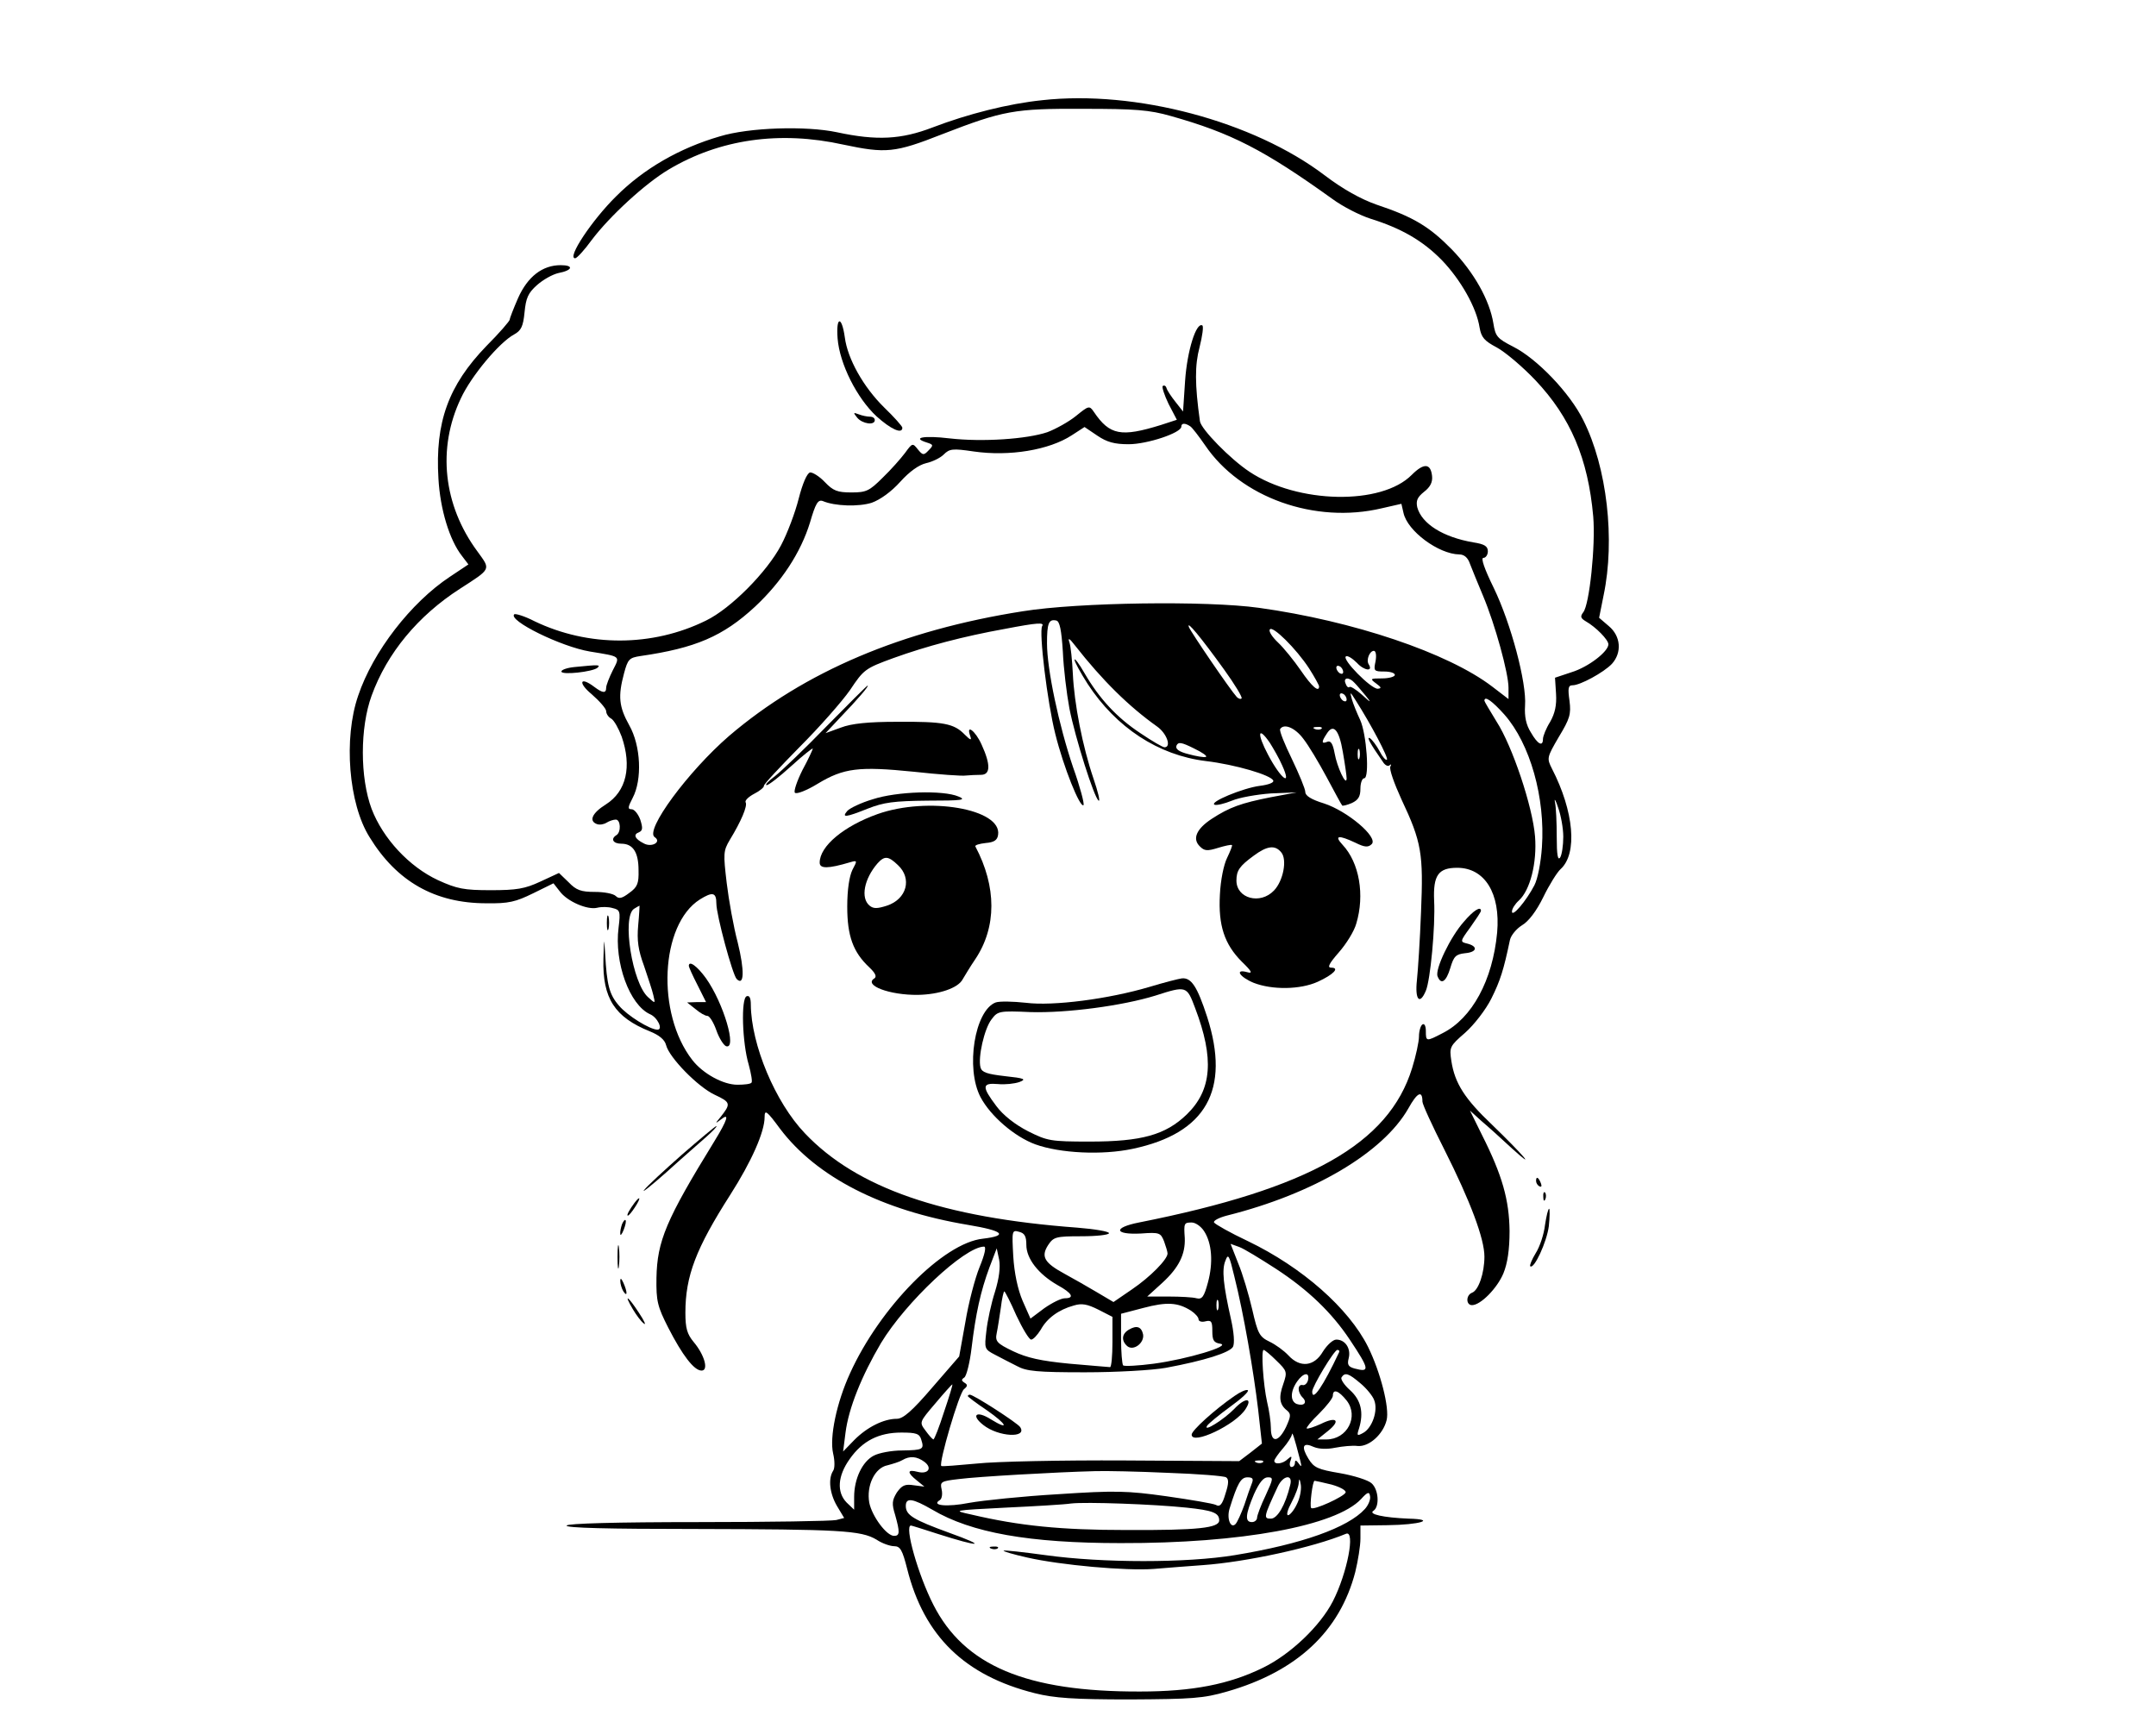<?xml version="1.0" standalone="no"?>
<!DOCTYPE svg PUBLIC "-//W3C//DTD SVG 20010904//EN"
 "http://www.w3.org/TR/2001/REC-SVG-20010904/DTD/svg10.dtd">
<svg version="1.0" xmlns="http://www.w3.org/2000/svg"
 width="626pt" height="500pt" viewBox="0 0 626 500"
 preserveAspectRatio="xMidYMid meet">

<g transform="translate(0,500) scale(0.1,-0.1)"
fill="#000000" stroke="none">
<path d="M3026 4709 c-98 -10 -216 -40 -318 -79 -91 -35 -162 -39 -278 -14
-90 19 -255 14 -340 -12 -117 -34 -221 -94 -301 -174 -70 -69 -144 -180 -119
-180 5 0 27 24 48 53 52 69 155 164 224 205 148 88 322 113 507 72 123 -26
149 -24 286 30 178 69 210 75 410 74 151 0 192 -3 255 -21 174 -49 270 -98
469 -241 30 -22 79 -47 110 -57 90 -28 152 -64 207 -120 55 -57 101 -138 110
-196 5 -29 14 -39 50 -58 24 -13 75 -56 112 -95 102 -108 153 -227 168 -396 7
-84 -11 -256 -29 -278 -9 -12 -8 -17 7 -26 30 -17 66 -54 66 -67 0 -21 -58
-66 -107 -81 l-48 -16 3 -47 c2 -33 -3 -56 -17 -81 -12 -19 -21 -42 -21 -50 0
-23 -15 -16 -35 19 -14 22 -19 46 -17 78 5 66 -41 239 -91 342 -27 55 -38 87
-30 87 7 0 13 9 13 19 0 15 -10 21 -42 26 -88 15 -150 54 -163 102 -4 19 0 29
20 45 18 14 25 28 23 46 -4 37 -24 38 -59 3 -88 -89 -331 -84 -471 9 -56 37
-141 124 -144 147 -15 107 -15 163 -1 215 8 32 12 60 8 63 -18 10 -44 -74 -50
-160 l-6 -90 -22 28 c-12 15 -24 33 -26 40 -2 7 -7 9 -11 6 -3 -3 5 -27 17
-52 l24 -46 -46 -15 c-116 -36 -149 -30 -195 38 -13 19 -15 18 -52 -12 -21
-17 -59 -38 -83 -47 -59 -20 -188 -29 -284 -18 -75 9 -111 2 -66 -12 19 -6 20
-8 5 -23 -14 -15 -17 -14 -31 3 -15 19 -16 19 -37 -10 -12 -16 -41 -49 -65
-72 -39 -39 -48 -43 -91 -43 -41 0 -53 5 -77 30 -16 17 -36 29 -43 28 -9 -2
-22 -33 -33 -76 -10 -40 -33 -101 -51 -135 -41 -78 -146 -184 -218 -219 -156
-77 -342 -77 -498 -2 -29 15 -56 23 -59 20 -18 -18 136 -94 220 -108 91 -15
88 -12 66 -55 -10 -20 -19 -43 -19 -50 0 -17 -10 -16 -34 2 -42 32 -49 13 -8
-21 23 -20 42 -42 42 -49 0 -8 7 -18 15 -22 8 -5 21 -28 30 -52 30 -87 14
-159 -46 -197 -40 -25 -50 -48 -26 -57 8 -3 20 -1 28 4 8 5 20 9 27 9 14 0 16
-36 2 -45 -18 -11 -10 -25 14 -25 34 0 50 -25 50 -77 1 -38 -3 -49 -27 -66
-21 -16 -30 -18 -39 -9 -7 7 -34 12 -61 12 -40 0 -54 5 -76 28 l-28 27 -54
-25 c-45 -21 -69 -25 -144 -25 -78 0 -98 4 -153 29 -84 39 -160 121 -193 207
-34 91 -34 236 0 329 45 124 135 232 256 310 93 60 90 55 51 109 -99 134 -117
299 -48 444 30 65 112 163 155 186 20 11 26 23 30 64 4 41 10 56 36 79 18 16
45 31 62 35 42 8 46 23 7 23 -53 0 -96 -33 -124 -96 -13 -30 -24 -58 -24 -62
0 -4 -30 -39 -68 -77 -110 -114 -149 -221 -139 -385 5 -89 32 -178 68 -224
l19 -25 -54 -36 c-113 -75 -223 -217 -266 -345 -43 -124 -28 -314 33 -411 79
-129 190 -192 339 -192 65 -1 85 4 136 29 l59 29 18 -23 c22 -30 81 -55 109
-48 12 3 32 3 45 -1 21 -5 23 -9 17 -57 -13 -101 32 -224 91 -251 22 -9 39
-45 22 -45 -22 0 -88 41 -112 70 -28 32 -35 60 -40 150 -3 50 -3 49 -5 -15 -3
-114 33 -169 135 -210 27 -11 43 -24 47 -40 9 -36 92 -121 141 -144 47 -22 48
-26 16 -66 -15 -18 -15 -19 2 -6 26 21 20 0 -20 -65 -139 -226 -165 -288 -167
-395 -1 -67 3 -83 34 -144 41 -80 75 -125 97 -125 21 0 9 45 -23 83 -19 23
-24 40 -24 85 0 107 31 187 130 342 62 97 100 183 100 226 0 23 6 19 45 -34
106 -140 295 -237 546 -279 102 -17 118 -31 43 -40 -115 -12 -299 -199 -386
-391 -39 -85 -60 -186 -49 -233 5 -21 5 -43 0 -50 -15 -23 -10 -66 11 -102
l21 -35 -23 -6 c-13 -3 -193 -6 -400 -6 -240 0 -379 -4 -383 -10 -4 -7 122
-10 372 -10 421 -1 483 -4 528 -31 16 -11 40 -19 51 -19 18 0 24 -11 38 -66
49 -195 167 -310 371 -361 56 -14 112 -18 275 -18 182 1 214 3 283 23 202 58
327 174 372 347 8 33 15 76 15 97 l0 38 78 1 c95 1 145 17 62 19 -73 3 -119
13 -102 23 18 12 15 62 -6 80 -10 9 -51 22 -91 29 -65 11 -76 16 -92 42 -22
36 -16 49 16 34 15 -6 38 -7 62 -2 21 4 50 7 65 5 33 -3 74 34 84 75 9 35 -18
140 -54 213 -56 112 -191 231 -349 307 -51 24 -95 49 -98 54 -3 5 14 14 37 20
252 63 454 183 527 311 26 47 41 54 41 20 0 -8 29 -71 64 -140 75 -149 116
-258 116 -310 0 -48 -17 -98 -36 -105 -18 -7 -18 -36 0 -36 25 0 73 49 91 92
12 29 18 69 18 123 -1 90 -21 162 -80 279 l-35 71 33 -30 c19 -16 59 -52 89
-80 76 -69 31 -17 -58 69 -79 75 -108 120 -118 185 -6 40 -5 43 40 82 26 23
60 67 76 99 26 52 36 84 54 170 3 14 19 33 35 43 19 11 42 41 62 82 17 35 40
72 50 81 50 45 39 168 -25 292 -15 30 -15 32 20 92 32 53 36 66 31 105 -5 36
-4 45 9 45 22 0 90 37 114 62 30 33 26 81 -9 110 l-28 24 13 65 c34 162 10
372 -59 509 -39 79 -134 178 -203 213 -47 24 -52 30 -58 68 -11 68 -57 149
-121 215 -65 66 -111 94 -219 130 -45 16 -96 44 -150 85 -207 157 -549 248
-820 218z m430 -947 c6 -4 25 -29 43 -55 103 -152 319 -229 513 -183 l57 13 6
-26 c11 -53 102 -120 162 -121 14 0 25 -9 31 -27 6 -16 23 -57 38 -93 35 -83
74 -225 74 -267 l0 -33 -47 36 c-128 98 -404 191 -678 229 -151 21 -523 16
-685 -10 -351 -55 -634 -175 -853 -362 -119 -103 -246 -275 -216 -294 21 -14
-9 -31 -32 -18 -26 13 -31 26 -14 32 11 5 12 12 4 37 -6 16 -17 30 -25 30 -12
0 -11 6 3 33 28 53 24 151 -10 211 -30 54 -33 84 -15 151 11 41 15 45 48 50
159 23 239 57 332 143 77 72 133 157 160 245 16 55 23 67 37 62 35 -15 104
-17 142 -5 25 9 57 32 83 61 27 30 54 49 75 54 18 4 41 15 51 25 17 17 26 18
87 9 104 -15 219 4 285 47 l37 24 37 -25 c28 -19 50 -25 91 -25 54 0 153 33
153 51 0 11 11 11 26 1z m-370 -654 c2 -48 11 -122 19 -165 17 -86 72 -260 85
-268 5 -3 -2 26 -15 64 -32 94 -56 218 -60 305 -2 39 -6 80 -10 91 -5 14 0 12
16 -9 80 -102 156 -177 239 -236 28 -20 42 -60 21 -60 -5 0 -36 18 -70 41 -68
45 -119 100 -162 174 -16 28 -29 45 -29 39 0 -6 17 -37 38 -70 83 -127 205
-207 343 -224 85 -10 191 -41 196 -57 2 -6 -15 -12 -39 -15 -48 -6 -150 -48
-131 -55 6 -2 28 3 50 12 21 9 72 18 113 21 l75 3 -75 -14 c-86 -17 -120 -29
-172 -63 -44 -29 -57 -58 -34 -80 13 -13 21 -14 53 -4 20 6 38 10 40 8 2 -1
-5 -18 -14 -37 -10 -20 -19 -65 -21 -107 -5 -89 13 -144 64 -195 29 -28 32
-35 15 -30 -37 10 -22 -14 19 -31 54 -21 135 -20 186 3 46 21 65 41 39 41 -12
0 -6 12 22 44 22 25 45 62 51 84 25 83 9 177 -40 229 -25 27 -12 29 37 6 28
-14 38 -14 48 -4 19 20 -71 96 -139 118 -36 11 -54 22 -54 33 0 9 -18 52 -39
96 -21 43 -37 82 -34 87 11 17 43 4 67 -28 15 -19 45 -69 68 -112 23 -43 43
-80 45 -82 1 -2 14 1 28 7 19 9 25 19 25 42 0 16 5 30 11 30 16 0 7 129 -12
170 -9 19 -20 46 -24 60 -6 23 -5 22 12 -5 44 -69 95 -166 90 -171 -3 -3 -13
8 -21 24 -9 17 -22 34 -28 38 -12 7 0 -15 37 -68 6 -10 15 -15 20 -10 5 4 5 2
2 -4 -4 -7 11 -49 32 -95 59 -125 64 -158 57 -327 -3 -81 -9 -171 -12 -199 -6
-56 8 -73 26 -30 13 30 28 187 24 262 -3 73 12 95 67 95 80 0 126 -74 116
-188 -13 -139 -73 -249 -158 -292 -48 -25 -49 -25 -49 6 0 14 -4 23 -10 19 -5
-3 -10 -19 -10 -35 0 -15 -9 -57 -20 -92 -68 -220 -299 -350 -793 -448 -76
-15 -72 -36 6 -32 54 4 57 2 67 -23 5 -14 10 -30 10 -35 0 -17 -50 -68 -103
-104 l-54 -37 -49 29 c-27 16 -69 40 -93 53 -59 32 -69 50 -48 83 16 24 22 26
97 26 44 0 80 4 80 9 0 5 -42 12 -92 16 -391 29 -640 115 -791 274 -86 90
-156 257 -157 374 0 19 -4 27 -12 24 -17 -6 -13 -136 6 -199 7 -26 11 -49 8
-52 -3 -4 -21 -6 -41 -6 -41 0 -100 32 -131 72 -105 135 -93 393 22 466 37 23
48 21 48 -12 0 -33 47 -207 59 -219 22 -22 23 25 3 106 -12 45 -26 123 -32
173 -10 85 -10 93 9 125 33 54 52 99 46 109 -3 5 8 16 25 25 16 8 29 19 28 23
-1 4 46 54 103 112 58 58 124 133 147 166 40 60 44 63 126 93 97 35 203 63
325 85 94 18 114 19 107 8 -10 -16 15 -222 38 -313 24 -97 72 -216 82 -207 3
4 -10 53 -30 109 -42 124 -76 286 -76 361 0 58 5 71 27 66 10 -2 15 -28 19
-90z m468 -52 c31 -43 54 -81 51 -84 -3 -3 -9 -1 -14 4 -20 22 -133 188 -139
203 -8 22 35 -30 102 -123z m247 3 c16 -25 29 -49 29 -52 0 -19 -21 -1 -53 46
-20 29 -50 66 -66 81 -17 16 -28 33 -24 38 7 13 77 -56 114 -113z m193 21 c-6
-28 -5 -30 25 -30 17 0 31 -4 31 -10 0 -5 -17 -10 -37 -10 -35 0 -36 -1 -17
-15 15 -11 16 -14 4 -15 -20 0 -105 86 -92 94 5 3 19 -6 32 -19 21 -23 48 -26
34 -4 -8 13 3 39 15 39 6 0 8 -13 5 -30z m-94 -31 c0 -6 -4 -7 -10 -4 -5 3
-10 11 -10 16 0 6 5 7 10 4 6 -3 10 -11 10 -16z m33 -32 c7 -7 21 -24 32 -37
18 -22 16 -22 -11 3 -17 15 -33 25 -36 22 -3 -3 -8 1 -11 10 -8 18 10 20 26 2z
m-23 -48 c0 -6 -4 -7 -10 -4 -5 3 -10 11 -10 16 0 6 5 7 10 4 6 -3 10 -11 10
-16z m458 -44 c75 -85 119 -242 109 -385 -3 -44 -12 -92 -22 -111 -24 -46 -65
-94 -65 -76 0 8 9 22 20 32 33 30 53 110 47 186 -7 87 -66 263 -112 334 -19
31 -35 58 -35 60 0 16 23 -1 58 -40z m-531 -41 c-3 -3 -12 -4 -19 -1 -8 3 -5
6 6 6 11 1 17 -2 13 -5z m62 -68 c6 -34 11 -69 11 -77 -1 -24 -28 34 -35 74
-5 27 -11 37 -21 33 -17 -7 -18 -1 -2 23 19 31 36 13 47 -53z m-212 27 c10
-16 27 -45 36 -66 29 -64 -4 -39 -41 31 -33 62 -30 86 5 35z m-186 -41 c-5 -2
-28 2 -50 8 -28 7 -39 15 -35 25 5 11 14 10 50 -8 25 -12 41 -23 35 -25z m446
-4 c-3 -7 -5 -2 -5 12 0 14 2 19 5 13 2 -7 2 -19 0 -25z m592 -228 c0 -25 -4
-52 -9 -60 -7 -10 -10 8 -10 60 0 41 -2 86 -5 100 -3 14 2 7 9 -15 8 -22 15
-60 15 -85z m-819 -45 c18 -21 6 -83 -21 -111 -40 -42 -109 -23 -109 29 0 29
9 42 50 72 39 29 62 32 80 10z m-1867 -212 c-4 -44 0 -72 17 -118 11 -33 24
-71 27 -85 6 -25 6 -25 -15 -6 -46 40 -77 234 -41 257 8 5 15 9 16 9 0 0 -1
-26 -4 -57z m1643 -888 c23 -35 27 -92 11 -150 -11 -41 -17 -49 -33 -45 -10 3
-47 5 -81 5 l-62 0 44 40 c48 44 67 83 65 130 -3 43 -2 45 20 45 11 0 27 -11
36 -25z m-516 -40 c0 -40 35 -85 91 -117 42 -23 50 -38 21 -38 -11 0 -37 -13
-60 -29 l-40 -30 -23 52 c-14 33 -24 80 -27 129 -4 74 -4 77 17 71 16 -4 21
-13 21 -38z m724 -69 c95 -62 163 -128 215 -206 58 -87 59 -96 14 -84 -18 5
-22 11 -17 30 7 28 -10 54 -36 54 -10 0 -27 -16 -39 -35 -25 -43 -66 -48 -100
-11 -13 14 -38 32 -55 40 -29 14 -34 23 -50 93 -10 43 -28 104 -41 135 l-22
56 25 -9 c14 -5 61 -34 106 -63z m-860 4 c-13 -32 -32 -104 -41 -159 l-18
-100 -78 -90 c-59 -69 -85 -91 -103 -91 -38 0 -86 -24 -123 -61 l-33 -34 7 55
c9 71 47 165 103 260 72 119 242 279 299 280 7 0 3 -21 -13 -60z m45 -71 c-11
-34 -22 -85 -25 -114 -6 -51 -6 -53 25 -69 17 -9 46 -24 64 -33 27 -15 59 -18
197 -18 92 0 196 6 235 13 113 21 185 44 195 61 5 10 3 41 -6 81 -22 98 -27
143 -16 169 8 22 11 17 26 -46 27 -107 56 -276 69 -386 l11 -99 -33 -26 -33
-25 -332 2 c-182 1 -376 -3 -430 -9 -55 -5 -101 -9 -103 -7 -8 8 52 213 66
223 11 9 11 13 1 19 -9 6 -9 9 0 15 6 4 16 43 21 86 12 99 26 164 52 234 l21
55 7 -33 c4 -22 0 -54 -12 -93z m62 -69 c18 -38 37 -70 43 -70 6 0 18 13 28
29 18 33 52 58 96 70 23 7 39 4 71 -12 l41 -21 0 -73 c0 -40 -3 -73 -7 -73 -5
0 -57 5 -118 10 -83 8 -123 17 -163 36 -48 23 -53 29 -48 53 3 14 8 47 12 74
3 26 8 47 10 47 2 0 18 -31 35 -70z m586 18 c-3 -7 -5 -2 -5 12 0 14 2 19 5
13 2 -7 2 -19 0 -25z m-79 -4 c12 -8 22 -19 22 -25 0 -6 9 -9 20 -6 17 4 20 0
20 -28 0 -27 4 -34 23 -37 34 -6 -96 -45 -193 -58 -45 -6 -85 -8 -89 -5 -3 4
-6 39 -6 78 l0 72 65 17 c68 18 100 16 138 -8z m248 -145 c31 -30 32 -33 20
-68 -14 -39 -11 -60 11 -77 12 -10 11 -17 -3 -48 -22 -45 -44 -47 -44 -3 0 17
-5 52 -11 76 -11 49 -18 151 -10 151 3 0 20 -14 37 -31z m182 24 c-46 -98 -78
-145 -78 -114 0 15 64 121 73 121 5 0 7 -3 5 -7z m-90 -80 c-2 -10 -10 -17
-16 -15 -15 3 -15 -21 0 -36 15 -15 4 -26 -17 -19 -19 8 -19 36 1 65 18 26 37
29 32 5z m152 -10 c17 -14 36 -37 40 -49 12 -30 -6 -81 -32 -95 -18 -10 -19
-8 -12 13 14 46 6 82 -26 111 -17 15 -28 32 -25 37 10 16 21 12 55 -17z
m-1209 -83 c-14 -44 -28 -80 -31 -80 -3 1 -13 12 -23 26 -18 24 -18 24 29 79
25 30 48 55 49 55 2 0 -9 -36 -24 -80z m1169 33 c36 -46 2 -113 -59 -113 l-26
0 30 24 c39 31 26 44 -20 21 -20 -9 -38 -15 -41 -13 -2 2 14 22 36 43 22 22
40 45 40 52 0 21 17 15 40 -14z m-1235 -114 c9 -28 5 -30 -56 -31 -30 0 -67
-7 -82 -15 -33 -17 -57 -67 -57 -120 l0 -37 -22 21 c-29 30 -26 77 9 126 37
53 85 77 150 77 43 0 53 -3 58 -21z m1100 -59 c5 -19 4 -22 -4 -10 -7 10 -11
11 -11 3 0 -7 -4 -13 -10 -13 -5 0 -7 8 -3 18 5 14 3 15 -8 5 -14 -14 -39 -17
-39 -5 0 4 11 20 25 36 14 16 25 34 26 40 1 10 6 -4 24 -74z m-1091 -5 c24
-18 11 -37 -20 -29 -30 8 -31 -2 -2 -25 l22 -18 -31 4 c-25 4 -34 0 -49 -21
-14 -23 -15 -33 -5 -65 14 -50 14 -61 -3 -61 -22 0 -64 57 -72 96 -9 50 16
102 53 109 15 4 35 10 43 15 22 13 42 11 64 -5z m983 -1 c-3 -3 -12 -4 -19 -1
-8 3 -5 6 6 6 11 1 17 -2 13 -5z m-275 -31 c86 -3 162 -9 168 -13 8 -5 8 -18
-2 -48 -9 -31 -16 -39 -28 -32 -8 4 -73 15 -143 25 -114 16 -149 17 -315 6
-103 -6 -218 -18 -257 -25 -66 -13 -113 -8 -86 8 6 4 8 18 5 31 -5 22 -2 24
50 30 54 7 280 20 396 23 30 1 126 -1 212 -5z m243 -30 c-4 -10 -14 -38 -22
-63 -9 -25 -20 -49 -25 -55 -14 -16 -27 14 -18 44 23 74 33 91 52 91 15 0 18
-4 13 -17z m40 -35 c-14 -29 -25 -59 -25 -65 0 -7 -7 -13 -15 -13 -21 0 -19
22 6 81 15 33 27 49 40 49 17 0 16 -4 -6 -52z m71 29 c-14 -58 -37 -97 -56
-97 -22 0 -21 5 20 93 16 34 45 37 36 4z m19 -56 c-8 -17 -20 -31 -25 -31 -6
0 -1 17 10 37 11 21 21 47 21 58 1 13 3 11 6 -7 2 -15 -3 -40 -12 -57z m101
58 c25 -7 43 -17 41 -23 -4 -12 -94 -53 -100 -45 -5 5 4 79 10 79 2 0 24 -5
49 -11z m97 -71 c-49 -54 -183 -102 -378 -134 -139 -23 -384 -23 -549 0 -66 9
-120 15 -122 13 -2 -2 29 -11 69 -20 97 -22 286 -39 367 -33 36 3 100 8 142
11 126 9 320 51 416 91 28 12 4 -114 -38 -196 -37 -72 -123 -154 -203 -193
-98 -48 -204 -69 -357 -69 -330 -1 -510 75 -600 252 -44 86 -85 230 -65 230 2
0 37 -11 77 -24 125 -40 148 -38 34 3 -104 38 -126 51 -126 78 0 25 20 22 77
-11 113 -67 281 -97 547 -97 350 -1 625 50 698 128 19 21 24 22 26 8 2 -9 -5
-26 -15 -37z m-518 4 c76 -8 95 -15 95 -37 0 -22 -61 -29 -270 -28 -189 0
-310 12 -450 45 -55 12 -55 12 100 20 85 4 171 9 190 12 43 5 239 -2 335 -12z"/>
<path d="M2400 2891 c-63 -65 -131 -130 -150 -145 -19 -14 -30 -26 -24 -26 6
0 38 25 72 56 34 31 62 53 62 50 0 -2 -13 -31 -30 -62 -16 -32 -26 -62 -22
-66 5 -5 35 7 66 26 76 46 120 51 279 35 73 -8 141 -13 152 -11 11 1 30 2 43
2 28 0 29 29 2 88 -18 40 -46 61 -33 25 5 -14 1 -13 -16 4 -31 32 -61 38 -196
37 -84 0 -133 -5 -164 -17 l-44 -16 44 47 c51 53 84 92 78 91 -2 0 -56 -54
-119 -118z"/>
<path d="M2534 2679 c-34 -10 -67 -26 -74 -34 -17 -20 -5 -19 60 7 46 18 75
22 173 23 102 0 114 2 90 12 -44 19 -179 15 -249 -8z"/>
<path d="M2548 2636 c-98 -35 -168 -93 -168 -141 0 -18 24 -18 88 1 21 6 22 6
7 -22 -9 -19 -15 -57 -15 -107 0 -85 17 -132 64 -176 18 -17 22 -27 15 -32
-33 -20 44 -49 126 -48 62 1 117 20 130 45 6 10 22 37 37 59 62 93 62 210 0
327 -2 4 12 8 30 10 24 2 34 8 36 24 11 75 -203 112 -350 60z m59 -148 c42
-39 26 -99 -32 -118 -28 -9 -39 -9 -50 0 -27 22 -16 78 23 123 20 22 31 22 59
-5z"/>
<path d="M4250 2323 c-39 -44 -84 -138 -76 -158 10 -26 25 -16 37 24 10 34 16
40 43 43 35 3 38 20 6 28 -21 5 -21 6 9 47 17 24 31 45 31 48 0 15 -22 1 -50
-32z"/>
<path d="M2000 2195 c0 -3 11 -28 25 -55 l25 -50 -27 0 -28 -1 24 -19 c13 -11
28 -20 35 -20 6 0 18 -19 26 -42 8 -23 21 -43 28 -46 33 -11 -7 125 -58 197
-26 36 -50 53 -50 36z"/>
<path d="M3337 2134 c-118 -35 -279 -56 -358 -46 -37 4 -76 5 -88 1 -61 -23
-88 -191 -44 -275 29 -55 99 -115 159 -137 72 -26 194 -32 283 -13 213 45 284
171 216 383 -29 89 -46 114 -73 112 -9 -1 -52 -12 -95 -25z m133 -61 c56 -147
49 -238 -24 -309 -62 -60 -132 -79 -282 -79 -114 0 -123 2 -179 30 -37 19 -72
46 -92 73 -43 57 -42 68 5 64 20 -2 48 1 62 6 21 8 15 11 -42 17 -52 6 -67 11
-71 25 -8 29 11 113 32 140 18 24 22 25 114 21 104 -3 265 18 362 48 90 29 91
28 115 -36z"/>
<path d="M3584 946 c-58 -40 -124 -100 -124 -112 0 -32 129 29 157 75 21 33
-2 33 -33 0 -30 -31 -92 -70 -79 -49 4 6 34 31 67 55 32 23 56 45 51 48 -4 3
-22 -5 -39 -17z"/>
<path d="M2810 946 c0 -2 25 -21 55 -41 59 -41 68 -61 11 -26 -41 26 -58 12
-21 -17 44 -35 129 -39 107 -6 -8 12 -135 94 -146 94 -3 0 -6 -2 -6 -4z"/>
<path d="M3278 1139 c-21 -12 -23 -32 -5 -48 18 -15 50 9 46 34 -5 23 -19 27
-41 14z"/>
<path d="M2878 503 c7 -3 16 -2 19 1 4 3 -2 6 -13 5 -11 0 -14 -3 -6 -6z"/>
<path d="M2432 4017 c6 -74 56 -173 113 -226 41 -37 75 -53 75 -33 0 4 -24 31
-53 59 -60 59 -106 141 -114 203 -9 64 -26 62 -21 -3z"/>
<path d="M2489 3787 c15 -18 51 -23 51 -7 0 6 -6 10 -14 10 -8 0 -23 3 -33 7
-16 6 -16 5 -4 -10z"/>
<path d="M1668 3063 c-21 -2 -38 -8 -38 -13 0 -11 91 -1 105 11 9 9 4 9 -67 2z"/>
<path d="M1762 2320 c0 -19 2 -27 5 -17 2 9 2 25 0 35 -3 9 -5 1 -5 -18z"/>
<path d="M1980 1647 c-52 -46 -102 -92 -110 -103 -8 -10 21 13 65 52 44 40 96
85 115 102 19 17 33 31 30 32 -3 0 -48 -38 -100 -83z"/>
<path d="M4460 1571 c0 -6 4 -13 10 -16 6 -3 7 1 4 9 -7 18 -14 21 -14 7z"/>
<path d="M4481 1524 c0 -11 3 -14 6 -6 3 7 2 16 -1 19 -3 4 -6 -2 -5 -13z"/>
<path d="M1843 1508 c-15 -20 -25 -38 -20 -38 3 0 12 11 21 25 17 26 16 35 -1
13z"/>
<path d="M4486 1443 c-3 -27 -15 -63 -27 -82 -11 -18 -18 -35 -16 -38 11 -10
48 70 54 116 3 28 3 51 1 51 -3 0 -8 -21 -12 -47z"/>
<path d="M1806 1445 c-3 -9 -6 -22 -5 -28 0 -7 5 -1 10 12 5 13 8 26 5 28 -2
2 -6 -3 -10 -12z"/>
<path d="M1793 1350 c0 -30 2 -43 4 -27 2 15 2 39 0 55 -2 15 -4 2 -4 -28z"/>
<path d="M1801 1280 c0 -8 4 -22 9 -30 12 -18 12 -2 0 25 -6 13 -9 15 -9 5z"/>
<path d="M1837 1199 c10 -17 24 -36 32 -42 8 -7 2 7 -14 31 -32 49 -45 57 -18
11z"/>
</g>
</svg>
